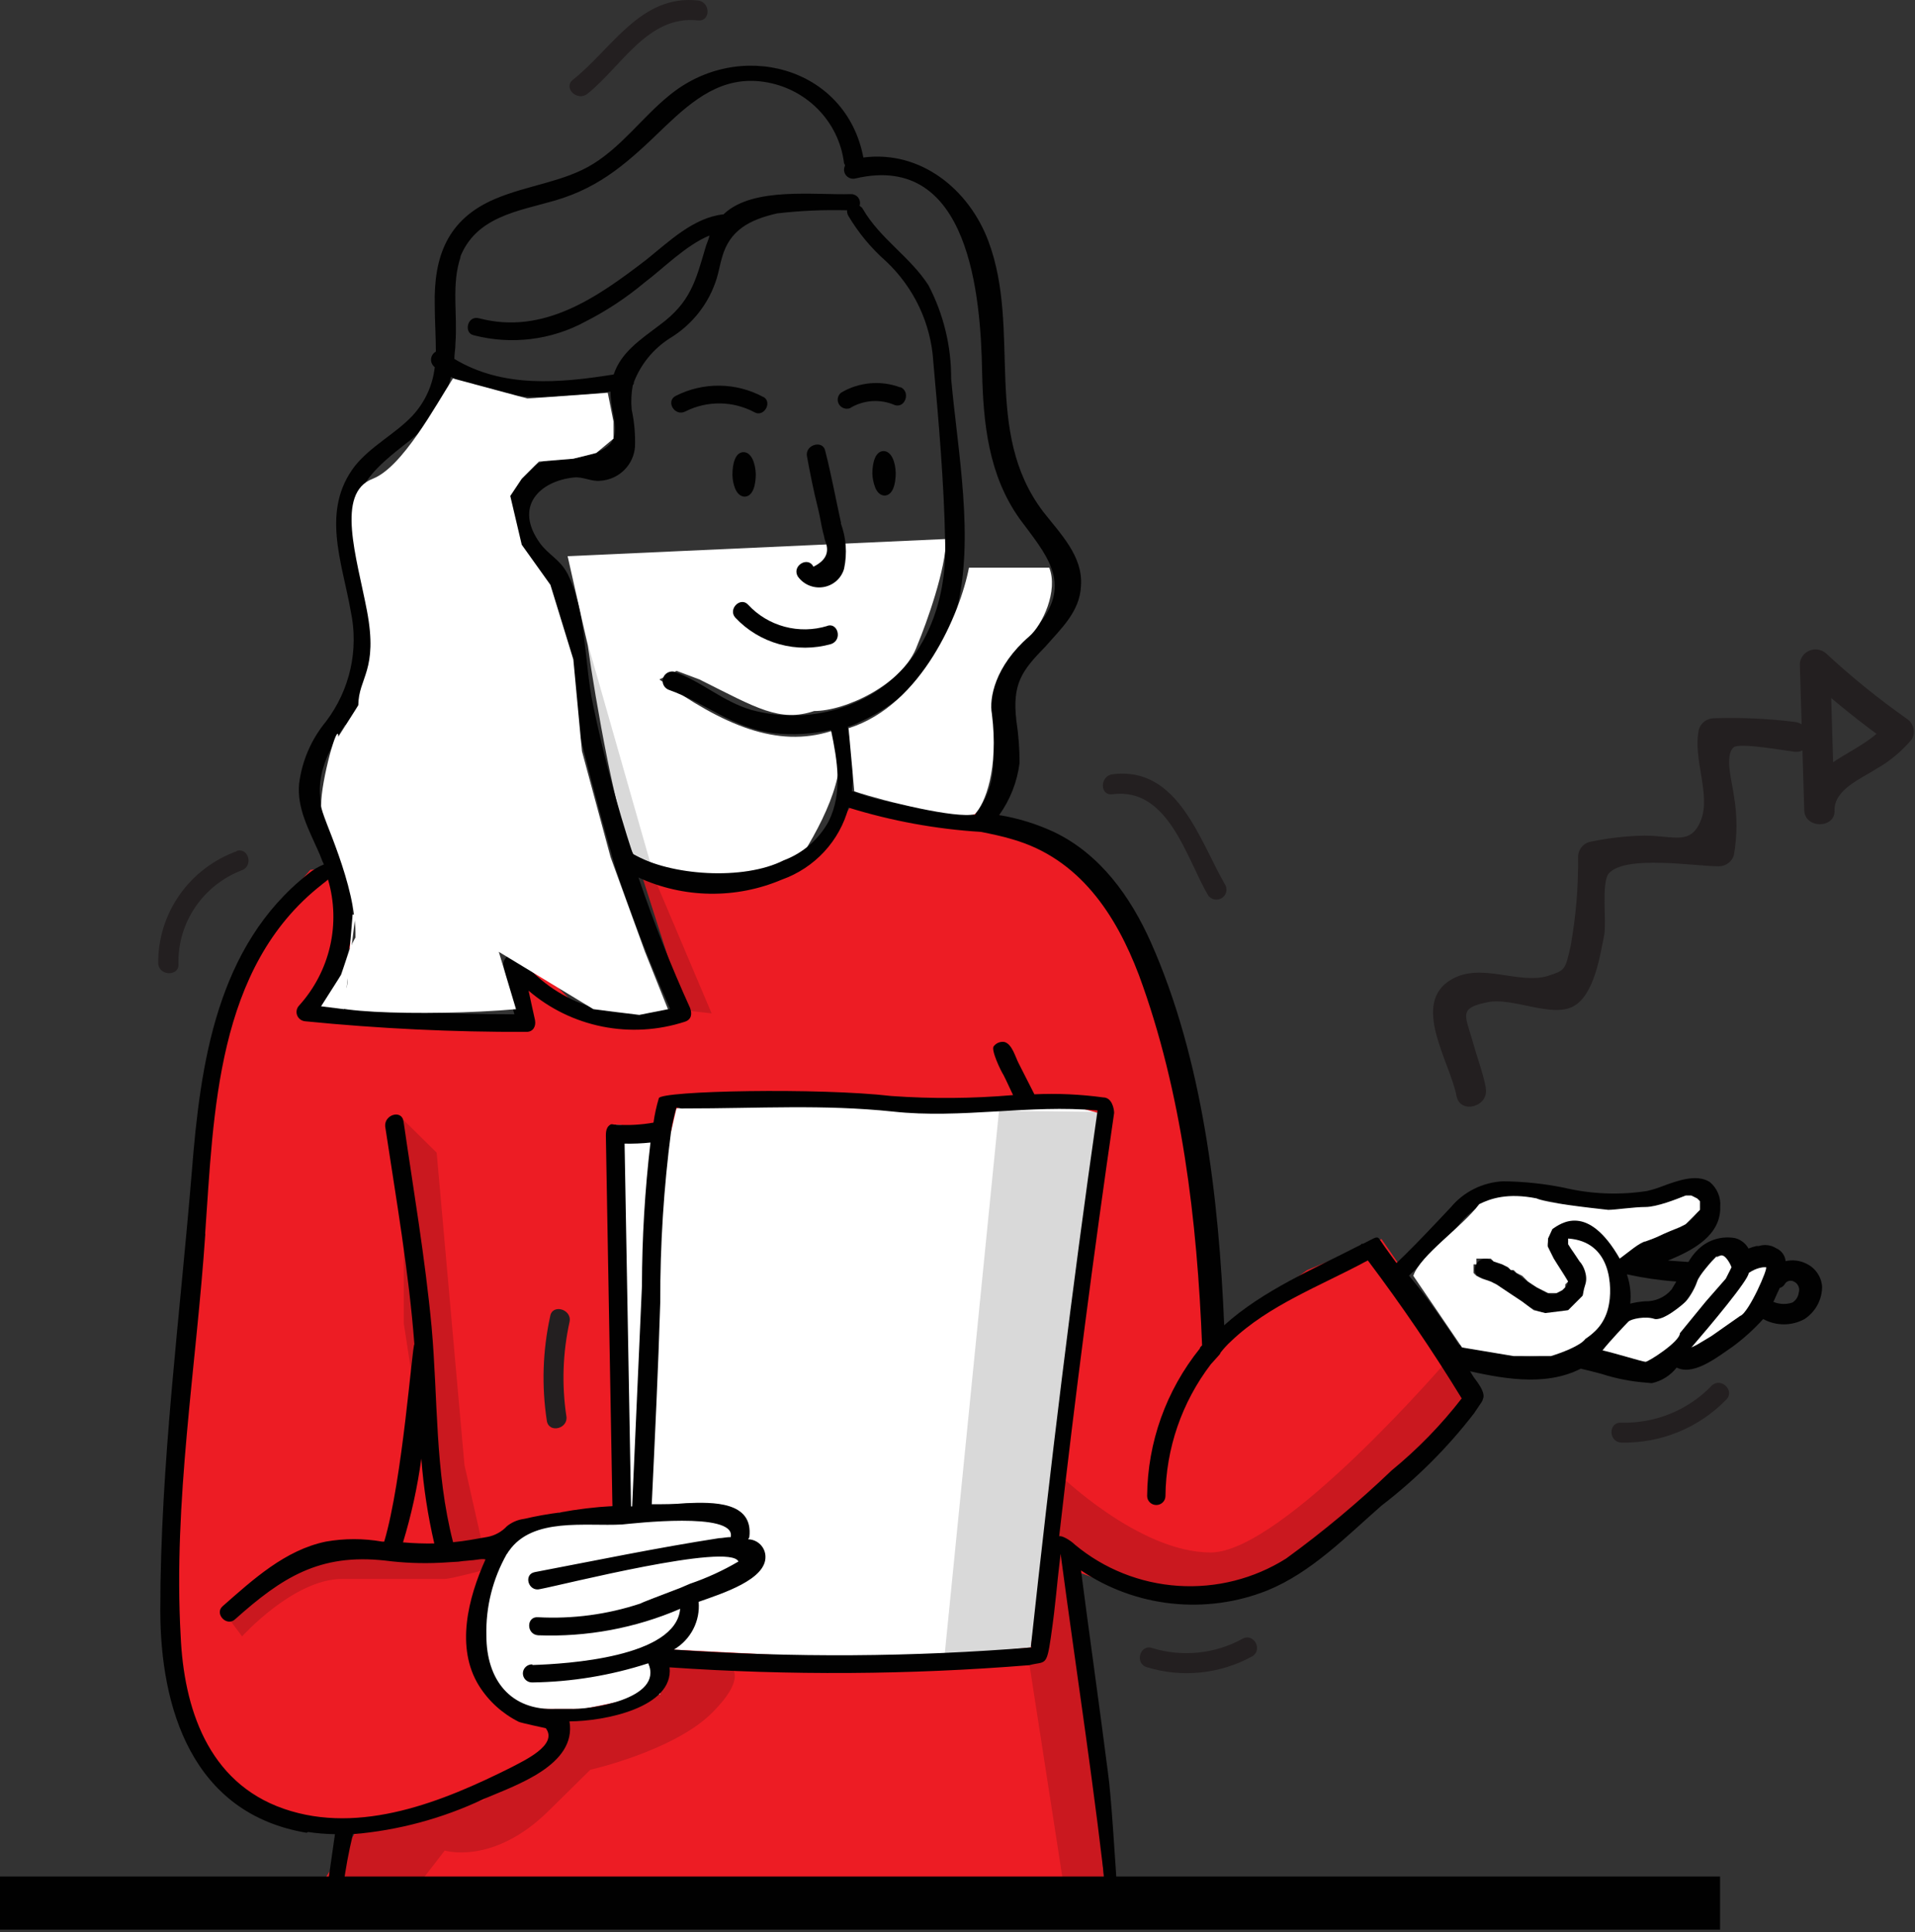 <svg width="334" height="337" viewBox="0 0 334 337" fill="none" xmlns="http://www.w3.org/2000/svg">
<rect x="0" y="0" width="334" height="337" fill="#333333" stroke="none"/>
<path d="M47.155 317.656L61.808 319.882L56.299 328.187V329.11H57.621C77.149 328.757 96.485 329.49 115.848 330.603C121.852 330.413 127.857 330.033 133.889 329.87C146.834 329.3 159.807 328.187 172.449 329.68C179.39 330.413 186.221 331.716 192.914 332.991L188.59 274.363L197.596 277.702L209.247 279.357L221.228 276.942L230.979 268.066L257.283 246.053L255.41 236.988L240.949 216.088L227.976 221.516L210.321 234.083L209.192 210.768L206.575 181.182L191.729 152.872L174.074 142.015L153.224 140.739L148.514 140.359L143.639 148.312L125.24 152.574H111.909L119.979 177.735L112.46 179.011L101.443 176.296L91.114 166.118L92.243 179.445L52.608 174.994L61.257 165.005L59.384 151.135L54.123 151.705L43.987 163.349L34.76 194.238L29.692 248.822V288.206L35.697 307.993L46.989 317.629L47.155 317.656Z" fill="#ED1C24"/>
<path d="M107.447 196.11L117.032 197.413L117.969 193.342L128.49 190.383L167.739 193.342L184.072 192.039L191.399 194.075L193.657 193.342L188.039 230.88L179.776 287.31L164.737 288.803H139.012L117.39 287.69L115.159 290.079V295.453L109.678 296.403L101.801 298.031H93.73L86.597 295.643L82.823 288.803V278.244L88.47 266.22L97.476 263.832L106.868 262.719L107.447 196.11Z" fill="white"/>
<path d="M155.346 82.518C155.346 84.147 154.96 85.477 154.327 85.504C153.693 85.531 153.17 84.228 153.087 82.572C153.005 80.916 153.5 79.614 154.134 79.587C154.767 79.559 155.291 80.862 155.346 82.518Z" fill="#010101"/>
<path d="M154.325 86.426C153.885 86.426 153.141 86.236 152.645 85.015C152.351 84.25 152.183 83.444 152.149 82.626C152.149 80.672 152.673 78.718 154.077 78.664C155.482 78.664 156.171 80.564 156.226 82.464C156.226 84.418 155.73 86.372 154.298 86.426H154.325ZM154.16 80.998C154.094 81.502 154.094 82.013 154.16 82.518C154.157 83.032 154.231 83.545 154.38 84.038C154.463 83.534 154.463 83.021 154.38 82.518C154.383 82.012 154.309 81.509 154.16 81.025V80.998Z" fill="#010101"/>
<path d="M130.942 82.681C130.942 84.309 130.529 85.667 129.923 85.694C129.317 85.721 128.738 84.391 128.683 82.762C128.628 81.134 129.069 79.777 129.702 79.777C130.336 79.777 130.887 81.052 130.942 82.681Z" fill="#010101"/>
<path d="M129.894 86.617C129.48 86.617 128.737 86.427 128.213 85.205C127.916 84.433 127.757 83.615 127.745 82.79C127.745 80.862 128.241 78.881 129.673 78.854C131.05 78.854 131.739 80.754 131.821 82.654C131.821 84.581 131.326 86.562 129.894 86.617ZM129.756 81.188C129.687 81.692 129.687 82.204 129.756 82.708C129.773 83.223 129.856 83.734 130.004 84.228C130.059 83.714 130.059 83.195 130.004 82.681C129.985 82.184 129.901 81.691 129.756 81.215V81.188Z" fill="#010101"/>
<path d="M300.001 327.264H0V336.52H300.001V327.264Z" fill="#010101"/>
<path d="M99 97L165 94C165 99.2 161.667 108.5 160 112.5C157.6 119.3 147.5 124 142 124C136 126 132 123.5 122 118.5L118 117L115 118.5C126.2 126.5 135.5 130.5 145 127.5C148.6 131.9 145 141 140 149C126.8 155.8 115.667 151.833 110.5 149C107.7 144.2 103.833 122 102.5 112.5L99 97Z" fill="white"/>
<path d="M313.885 229.225C314.716 228.715 315.403 228.009 315.884 227.169C316.366 226.33 316.625 225.384 316.639 224.42C316.583 223.735 316.351 223.074 315.964 222.502C315.578 221.929 315.049 221.463 314.429 221.148C313.808 220.833 313.117 220.679 312.419 220.7C311.721 220.722 311.041 220.919 310.442 221.272C310.607 219.969 310.056 218.558 309.312 218.558C307.99 217.988 307.99 217.988 307.054 218.178C306.668 218.368 304.3 218.748 304.3 219.48C303.556 215.599 298.791 216.522 296.422 218.938C295.651 219.735 295.018 220.652 294.549 221.652C294.507 221.518 294.432 221.396 294.331 221.297C294.231 221.197 294.107 221.124 293.971 221.082L286.452 220.539C291.354 218.693 299.039 216.277 298.874 210.55C298.681 203.14 290.969 207.836 287.388 208.705C278.96 210.55 270.504 206.859 262.048 207.022C260.415 207.11 258.819 207.535 257.362 208.269C255.906 209.003 254.621 210.03 253.592 211.283C250.205 214.812 247.01 218.313 243.457 221.652C243.264 221.462 242.492 222.195 242.327 222.927C243.456 224.04 244.393 225.642 245.522 226.836C247.946 230.147 250.397 233.486 252.656 236.987C252.849 237.177 252.849 237.367 253.014 237.557C253.978 237.91 255.273 238.1 255.08 237.91C261.663 239.403 269.375 241.059 275.572 237.747C278.767 238.29 284.772 240.462 287.581 240.136C289.362 239.75 290.916 238.687 291.905 237.177C294.356 239.403 299.039 235.522 301.297 234.029C303.305 232.497 305.151 230.769 306.806 228.872C307.833 229.519 309.012 229.892 310.229 229.954C311.446 230.015 312.658 229.764 313.747 229.225H313.885ZM293.971 222.656L292.291 225.37C289.536 228.709 286.452 227.026 283.091 228.709C283.814 225.891 283.41 222.908 281.962 220.376C280.64 217.96 277.996 214.459 275.186 213.916C274.267 213.702 273.298 213.852 272.489 214.335C271.681 214.817 271.097 215.592 270.862 216.495C270.311 219.209 276.123 222.602 273.864 224.99C272.763 226.103 271.11 227.705 268.796 226.103C268.053 225.75 267.309 225.18 266.538 224.827C265.436 224.067 264.665 223.335 263.536 222.602C262.256 221.63 260.782 220.937 259.211 220.566C258.275 220.376 257.724 221.869 258.66 222.032C263.37 223.335 268.053 230.555 273.506 227.596C276.894 225.75 276.508 222.412 274.443 219.833C273.955 219.378 273.513 218.878 273.121 218.34C271.248 214.269 276.508 215.382 277.996 217.418C279.333 218.755 280.415 220.317 281.191 222.032C281.95 224.017 282.068 226.185 281.531 228.24C280.994 230.295 279.827 232.136 278.189 233.513C271.799 239.62 262.599 237.585 255.08 235.739C254.722 235.739 253.978 235.169 253.978 235.549C252.463 233.133 251.224 231.287 249.461 228.899C247.698 226.51 246.266 224.637 244.586 222.602C247.202 220.186 249.819 217.607 252.27 215.002C254.722 212.396 256.787 209.573 260.175 208.542C265.684 207.049 272.57 209.655 277.83 210.198C282.589 210.762 287.415 210.194 291.905 208.542C294.659 207.619 298.488 207.619 297.166 211.5C296.665 212.496 295.953 213.374 295.079 214.077C294.205 214.779 293.188 215.289 292.098 215.572C289.647 216.685 287.223 217.608 284.964 218.72C284.386 219.073 281.769 221.109 283.642 221.435C287.043 222.145 290.498 222.581 293.971 222.737V222.656ZM300.554 224.692C299.614 225.848 298.612 226.953 297.552 228.003C295.446 230.786 293.184 233.45 290.776 235.983C287.388 239.105 286.452 238.697 283.257 237.449C281.473 236.822 279.626 236.385 277.748 236.146C277.913 235.983 278.106 235.983 278.106 235.793C280.172 234.11 281.879 230.799 283.367 230.039C286.755 228.573 289.399 230.229 292.208 227.46C293.293 226.36 294.22 225.118 294.963 223.769C295.335 222.99 295.777 222.245 296.285 221.543C297.799 219.317 299.48 216.739 301.793 218.965C304.107 221.19 302.151 222.846 300.664 224.692H300.554ZM308.624 220.43C308.532 222.235 308.07 224.003 307.266 225.626C306.461 227.25 305.33 228.696 303.942 229.876C302.812 230.989 295.679 237.259 293.227 235.983C293.42 235.793 293.42 235.603 293.613 235.413C296.367 232.265 299.122 229.116 301.876 225.805C302.975 224.494 303.799 222.981 304.3 221.353C304.492 221.353 304.492 221.353 304.685 221.163C306.007 220.24 308.073 219.697 308.624 220.43ZM307.88 227.46C308.614 226.287 309.24 225.051 309.753 223.769C309.902 223.791 310.054 223.765 310.187 223.697C310.321 223.629 310.429 223.521 310.497 223.389C310.831 222.918 311.33 222.586 311.898 222.455C312.465 222.324 313.062 222.404 313.574 222.679C314.085 222.955 314.476 223.407 314.67 223.948C314.865 224.49 314.85 225.083 314.628 225.615C313.885 229.116 310.497 228.573 307.88 227.46Z" fill="#010101"/>
<path d="M286.892 241.113C284.335 240.908 281.811 240.407 279.373 239.62C278.023 239.24 276.619 238.914 275.71 238.697C269.264 241.982 261.497 240.299 255.19 238.887C254.326 238.931 253.465 238.763 252.683 238.399L252.353 238.209C252.206 238.057 252.085 237.883 251.995 237.693V237.503C249.764 234.002 247.285 230.636 244.889 227.379C244.298 226.749 243.755 226.078 243.264 225.37C242.816 224.727 242.319 224.119 241.776 223.552L241.391 223.172L241.528 222.656C241.634 222.228 241.835 221.828 242.116 221.486C242.397 221.143 242.751 220.866 243.153 220.675C245.687 218.286 248.001 215.87 250.452 213.292L253.014 210.577C254.123 209.236 255.505 208.137 257.07 207.352C258.635 206.567 260.35 206.112 262.103 206.017C265.684 206.049 269.254 206.422 272.762 207.13C277.525 208.263 282.467 208.456 287.305 207.7C288.196 207.489 289.07 207.217 289.922 206.886C292.676 205.855 295.926 204.715 298.185 206.126C298.82 206.648 299.319 207.312 299.64 208.063C299.961 208.814 300.095 209.629 300.03 210.442C300.168 215.382 295.431 218.015 290.913 219.833L294.274 220.077H294.494C294.897 219.354 295.397 218.687 295.981 218.096C296.813 217.213 297.858 216.552 299.018 216.172C300.178 215.793 301.417 215.707 302.619 215.925C303.114 216.055 303.577 216.284 303.98 216.596C304.382 216.909 304.716 217.299 304.961 217.743C305.407 217.562 305.867 217.416 306.338 217.309H306.751C307.252 217.144 307.785 217.093 308.31 217.159C308.834 217.225 309.337 217.406 309.781 217.689C310.237 217.883 310.631 218.194 310.922 218.591C311.213 218.988 311.389 219.454 311.433 219.942C312.65 219.664 313.928 219.818 315.041 220.376C315.821 220.745 316.486 221.311 316.97 222.017C317.454 222.723 317.739 223.543 317.796 224.393C317.797 225.509 317.518 226.609 316.985 227.593C316.451 228.578 315.68 229.418 314.738 230.039C313.636 230.647 312.394 230.967 311.13 230.967C309.867 230.967 308.624 230.647 307.522 230.039C305.909 231.821 304.119 233.439 302.179 234.87L301.16 235.576C298.681 237.313 295.072 239.837 292.428 238.507C291.352 239.882 289.823 240.842 288.104 241.222L286.892 241.113ZM275.407 236.77H275.737C276.866 236.96 278.326 237.367 279.869 237.774C282.316 238.614 284.88 239.081 287.47 239.159C288.725 238.891 289.846 238.2 290.638 237.204C289.758 238.193 288.556 238.848 287.238 239.056C285.921 239.264 284.571 239.012 283.422 238.344L282.953 238.182C281.259 237.584 279.505 237.165 277.72 236.933L275.792 236.716L276.729 235.766C269.953 240.244 261.029 238.073 254.914 236.553V236.879H255.3C261.47 238.263 269.072 240 275.131 236.879L275.407 236.77ZM279.814 235.467C281.098 235.707 282.361 236.052 283.587 236.499L284.028 236.662C286.782 237.612 287.333 237.829 290.142 235.223C291.699 233.703 293.127 232.06 294.411 230.31C295.21 229.306 296.009 228.275 296.835 227.325C297.887 226.275 298.88 225.169 299.81 224.013L300.416 223.307C302.013 221.489 302.399 220.783 301.049 219.562C300.581 219.1 300.196 218.91 299.893 218.965C299.011 218.965 297.937 220.593 297.138 221.869C296.641 222.567 296.199 223.302 295.816 224.067C295.085 225.506 294.159 226.839 293.062 228.03C292.336 228.732 291.474 229.281 290.528 229.645C289.581 230.009 288.569 230.18 287.553 230.147C286.335 230.141 285.128 230.371 284 230.826C283.155 231.489 282.429 232.287 281.852 233.187C281.108 233.947 280.475 234.734 279.814 235.467ZM254.446 234.517L254.914 234.68H255.162C263.756 236.77 271.688 238.182 277.555 232.699C279.049 231.448 280.115 229.773 280.608 227.903C281.101 226.033 280.997 224.058 280.309 222.249C279.575 220.647 278.559 219.186 277.307 217.933C276.887 217.407 276.338 216.996 275.711 216.74C275.084 216.483 274.401 216.389 273.726 216.467C273.561 216.467 273.589 217.065 273.947 217.825C274.286 218.255 274.664 218.655 275.076 219.019C275.767 219.772 276.283 220.666 276.588 221.636C276.892 222.607 276.978 223.631 276.839 224.637C276.655 225.418 276.298 226.15 275.793 226.779C275.288 227.408 274.648 227.918 273.919 228.275C269.898 230.473 266.29 227.867 263.122 225.56C261.707 224.402 260.106 223.485 258.385 222.846C258.19 222.805 258.005 222.725 257.841 222.612C257.678 222.498 257.54 222.354 257.434 222.186C257.329 222.019 257.259 221.833 257.228 221.638C257.197 221.444 257.207 221.245 257.256 221.055C257.337 220.58 257.605 220.156 258.003 219.876C258.4 219.596 258.894 219.483 259.376 219.562C261.073 219.971 262.667 220.72 264.059 221.76C264.637 222.14 265.105 222.52 265.601 222.9C266.097 223.28 266.51 223.606 267.033 223.959C267.557 224.312 267.749 224.366 268.163 224.61C268.496 224.835 268.845 225.035 269.209 225.207C270.945 226.266 271.964 225.56 273.176 224.257C273.809 223.606 273.176 222.683 271.881 220.892C271.248 220.287 270.748 219.56 270.412 218.757C270.076 217.954 269.91 217.092 269.925 216.223C270.011 215.671 270.216 215.144 270.524 214.676C270.833 214.208 271.239 213.81 271.716 213.509C272.796 212.81 274.111 212.556 275.379 212.803C278.849 213.509 281.659 217.852 282.54 219.399C283.079 218.76 283.71 218.202 284.413 217.743C285.845 217.037 287.168 216.44 288.682 215.843L291.685 214.54C292.653 214.296 293.56 213.857 294.347 213.249C295.134 212.642 295.784 211.88 296.257 211.012C296.45 210.387 296.615 209.573 296.257 209.193C295.634 208.895 294.952 208.741 294.26 208.741C293.568 208.741 292.885 208.895 292.263 209.193C287.629 210.885 282.655 211.471 277.748 210.903C276.068 210.74 274.277 210.36 272.239 209.98C268.373 208.842 264.295 208.582 260.313 209.22C257.793 210.218 255.62 211.915 254.06 214.106L252.849 215.436C250.618 217.797 248.166 220.213 245.743 222.466C247.23 224.257 248.745 226.13 250.122 228.166L250.397 228.546C251.967 230.799 253.152 232.482 254.446 234.517ZM253.537 236.634L253.152 236.01C251.719 233.757 250.397 232.02 248.937 229.795L248.662 229.387C247.147 227.189 245.467 225.126 243.814 223.145L243.539 222.819C243.952 223.307 244.338 223.796 244.696 224.312C245.153 224.955 245.659 225.563 246.211 226.13C248.717 229.55 251.196 232.943 253.482 236.472L253.537 236.634ZM305.098 221.977C304.572 223.448 303.789 224.817 302.785 226.022L302.619 226.239C300.251 229.279 297.744 232.129 295.265 234.87C298.217 233.374 300.92 231.443 303.28 229.143C305.732 227.072 307.296 224.162 307.66 221C306.786 221.101 305.952 221.419 305.236 221.923L305.098 221.977ZM298.818 228.085L298.212 228.709C297.689 229.306 297.138 229.985 296.587 230.69L298.818 228.085ZM309.257 227.026C310.321 227.485 311.52 227.533 312.618 227.162C312.918 226.975 313.173 226.725 313.364 226.429C313.555 226.133 313.676 225.799 313.719 225.452C313.845 225.079 313.827 224.675 313.669 224.315C313.512 223.954 313.226 223.664 312.865 223.497C312.599 223.351 312.284 223.314 311.99 223.396C311.696 223.477 311.446 223.67 311.296 223.932C311.204 224.098 311.078 224.244 310.926 224.361C310.775 224.478 310.6 224.563 310.414 224.61C310.056 225.37 309.698 226.13 309.367 226.917L309.257 227.026ZM283.78 222.357C284.326 223.964 284.513 225.667 284.331 227.352C285.171 227.143 286.028 227.007 286.892 226.945C287.777 226.974 288.656 226.804 289.463 226.446C290.27 226.089 290.983 225.553 291.547 224.882L292.373 223.497C289.481 223.292 286.609 222.874 283.78 222.249V222.357ZM303.721 220.539H304.162C305.353 219.611 306.867 219.182 308.376 219.345C308.021 219.16 307.608 219.112 307.219 219.209L306.641 219.399C306.119 219.501 305.617 219.685 305.153 219.942C305.187 219.836 305.187 219.722 305.153 219.616L303.335 219.779C303.475 219.956 303.595 220.147 303.694 220.349L303.721 220.539ZM297.083 213.699C295.818 215.022 294.237 216.012 292.483 216.576C291.492 217.037 290.473 217.472 289.481 217.879C288.49 218.286 286.727 219.073 285.405 219.697C285.063 219.944 284.74 220.216 284.441 220.512L287.195 219.453C290.721 217.96 295.21 216.305 297.056 213.509L297.083 213.699ZM301.903 218.015L302.372 218.395C302.778 218.753 303.122 219.175 303.391 219.643C303.335 219.261 303.167 218.903 302.907 218.614C302.648 218.325 302.309 218.116 301.931 218.015H301.903ZM271.853 216.63C271.853 216.63 271.853 216.63 271.853 216.82C271.786 217.051 271.786 217.295 271.853 217.526C271.785 217.168 271.775 216.801 271.826 216.44L271.853 216.63Z" fill="#010101"/>
<path d="M146.695 91.231C145.758 86.969 145.014 82.898 143.94 78.664C143.555 76.628 140.36 77.551 140.745 79.587C141.296 82.545 141.874 85.504 142.618 88.462C143.004 89.928 143.196 91.421 143.555 92.887C143.747 93.457 143.747 93.837 143.94 94.379C144.684 96.225 144.133 97.718 141.874 98.831C140.938 96.958 138.101 98.641 139.12 100.487C139.603 101.192 140.281 101.746 141.074 102.083C141.866 102.42 142.74 102.527 143.592 102.39C144.444 102.253 145.239 101.878 145.881 101.31C146.524 100.741 146.988 100.004 147.218 99.184C147.788 96.532 147.587 93.775 146.639 91.231H146.695Z" fill="#010101"/>
<path d="M144.271 109.172C141.857 109.906 139.28 109.949 136.842 109.296C134.404 108.642 132.204 107.319 130.5 105.481C129.177 103.988 126.919 106.214 128.241 107.707C130.319 109.928 132.983 111.537 135.936 112.352C138.888 113.167 142.013 113.156 144.96 112.321C147.025 111.588 146.089 108.439 144.216 109.172H144.271Z" fill="#010101"/>
<path d="M157.024 67.562C155.344 66.932 153.541 66.688 151.751 66.847C149.961 67.007 148.232 67.568 146.695 68.485C146.405 68.718 146.207 69.043 146.135 69.405C146.063 69.767 146.123 70.142 146.303 70.465C146.483 70.788 146.773 71.039 147.121 71.173C147.47 71.307 147.855 71.317 148.21 71.2C149.377 70.48 150.706 70.054 152.08 69.959C153.453 69.865 154.83 70.104 156.087 70.657C157.96 71.2 158.842 68.241 157.024 67.508V67.562Z" fill="#010101"/>
<path d="M133.089 69.218C130.763 67.965 128.161 67.292 125.511 67.259C122.861 67.226 120.242 67.833 117.885 69.028C116.012 69.951 117.692 72.747 119.565 71.742C121.434 70.805 123.507 70.329 125.604 70.358C127.701 70.386 129.759 70.917 131.602 71.905C133.282 72.828 134.797 70.059 133.089 69.191V69.218Z" fill="#010101"/>
<path d="M53.71 319.501C55.27 319.73 56.843 319.857 58.42 319.881L57.098 329.11H59.852C60.252 326.005 60.822 322.925 61.56 319.881C69.447 319.219 77.147 317.15 84.283 313.774C89.93 311.358 100.616 307.857 99.322 300.203C105.326 300.203 117.528 297.814 116.784 290.784C137.678 292.218 158.653 292.091 179.528 290.404C182.282 289.671 182.53 290.784 183.274 285.6C184.21 279.113 184.21 277.267 184.981 270.97C187.736 291.707 190.986 312.417 193.244 333.398C193.795 333.588 194.539 333.588 195.117 333.778C194.374 322.487 193.795 313.041 193.244 309.16C191.729 297.326 190.049 285.491 188.534 273.874C193.238 277.055 198.667 279.04 204.338 279.651C210.009 280.262 215.745 279.48 221.035 277.376C228.748 274.227 234.807 267.957 240.949 262.583C247.014 257.929 252.439 252.518 257.09 246.487C258.605 244.261 258.605 244.261 258.605 244.071C259.348 242.796 257.09 240.38 256.924 240C256.759 239.62 248.469 226.89 244.337 221.326C244.337 221.326 241.335 217.254 240.757 216.332C240.178 215.409 240.013 215.789 237.754 216.902C237.561 216.902 237.369 216.902 237.369 217.064C229.106 221.326 220.292 225.017 213.516 231.124C212.58 208.949 209.77 184.71 200.736 164.353C197.183 156.4 191.922 148.99 183.852 145.109C180.81 143.693 177.585 142.697 174.267 142.15C176.19 139.462 177.41 136.349 177.82 133.085C177.828 130.614 177.644 128.145 177.269 125.702C176.525 119.215 178.206 116.989 182.337 112.755C185.091 109.606 188.342 106.648 188.534 102.196C188.92 97.012 184.981 93.131 181.951 89.249C171.265 75.189 178.206 57.628 172.394 42.075C169.006 33.009 160.55 26.169 150.58 27.472C147.577 11.567 128.793 6.572 116.591 16.751C112.074 20.442 108.521 25.437 103.453 28.585C98.385 31.734 91.995 32.277 86.349 34.692C78.086 38.194 75.635 44.681 75.827 53.176C75.827 55.891 76.02 58.605 76.02 61.319C75.781 61.452 75.58 61.64 75.433 61.868C75.287 62.096 75.2 62.356 75.181 62.625C75.162 62.894 75.211 63.164 75.324 63.41C75.437 63.656 75.61 63.87 75.827 64.034C75.472 67.216 74.092 70.203 71.889 72.556C68.886 75.705 64.755 77.741 61.918 81.242C55.913 89.005 59.687 98.071 61.174 106.593C61.883 109.92 61.863 113.357 61.118 116.675C60.372 119.993 58.917 123.117 56.85 125.838C54.285 128.951 52.662 132.714 52.167 136.695C51.782 140.956 53.848 144.648 55.555 148.529C55.913 149.262 56.106 150.022 56.492 150.755C55.491 151.159 54.561 151.718 53.737 152.41C37.762 165.005 34.953 185.525 33.466 204.199C31.4 229.55 27.957 255.444 27.957 280.796C27.957 297.814 33.466 316.298 53.489 319.637L53.71 319.501ZM92.794 290.268C92.37 290.268 91.964 290.434 91.664 290.73C91.365 291.025 91.196 291.425 91.196 291.843C91.196 292.26 91.365 292.661 91.664 292.956C91.964 293.251 92.37 293.417 92.794 293.417C99.684 293.328 106.52 292.202 113.066 290.078C115.82 296.376 102.572 298.221 99.294 298.031H97.035C88.965 298.411 84.834 292.874 84.834 285.274C84.699 280.296 85.926 275.374 88.387 271.024C88.58 270.861 88.58 270.671 88.772 270.481C92.904 264.564 102.104 266.22 108.494 265.867C110.559 265.677 128.022 263.641 127.471 267.903V268.066C126.727 268.066 125.956 268.256 125.405 268.256C114.691 269.911 103.976 272.137 93.29 274.173C91.224 274.553 92.16 277.701 94.226 277.131C98.165 276.399 127.278 268.989 128.793 272.327C126.117 273.903 123.283 275.203 120.337 276.208L118.629 276.941C115.242 278.244 112.239 279.357 111.689 279.656C105.947 281.561 99.89 282.371 93.841 282.044C91.775 281.881 91.775 285.03 93.841 285.193C102.351 285.521 110.827 283.944 118.629 280.578C117.886 289.074 98.716 290.187 92.904 290.377L92.794 290.268ZM108.934 199.449C110.442 199.481 111.951 199.417 113.451 199.259C112.476 207.548 111.979 215.885 111.964 224.23C111.386 236.987 110.835 249.771 110.256 262.719H110.064C109.696 241.439 109.32 220.349 108.934 199.449ZM179.913 287.31C159.158 288.997 138.303 289.124 117.528 287.69C118.969 286.841 120.139 285.609 120.904 284.135C121.668 282.662 121.997 281.006 121.852 279.357C125.984 277.891 133.696 275.476 133.503 271.404C133.476 270.628 133.15 269.891 132.593 269.342C132.036 268.793 131.288 268.473 130.501 268.446C130.501 268.256 130.693 268.256 130.693 268.066C131.437 261.796 124.303 261.959 119.676 262.149C117.61 262.339 115.737 262.339 113.672 262.339C114.223 250.694 114.801 238.86 115.159 227.053C115.13 217.07 115.765 207.097 117.06 197.196C117.28 195.82 117.593 194.46 117.996 193.125C118.414 193.294 118.868 193.359 119.318 193.315C132.649 193.315 143.529 192.582 155.758 193.857C167.574 195.16 179.61 192.582 191.426 193.667C186.937 224.936 183.163 256.096 179.803 287.093L179.913 287.31ZM80.207 44.979C82.961 37.787 90.343 36.837 96.733 34.991C104.996 32.602 109.898 27.961 116.013 22.044C120.888 17.43 125.956 13.168 133.283 14.281C136.838 14.814 140.119 16.475 142.629 19.013C145.14 21.55 146.741 24.825 147.192 28.341C147.192 28.531 147.385 28.721 147.385 28.884C147.243 29.158 147.186 29.467 147.22 29.772C147.255 30.078 147.379 30.367 147.578 30.604C147.777 30.84 148.043 31.015 148.341 31.104C148.64 31.194 148.958 31.196 149.258 31.11C169.171 26.495 171.044 51.846 171.292 64.794C171.485 73.859 172.422 82.898 177.848 90.498C182.365 96.605 187.075 101.599 181.235 108.819C178.912 111.043 176.775 113.448 174.845 116.012C173.318 118.45 172.596 121.295 172.78 124.155C173.165 131.375 174.487 136.369 170.025 142.096C162.891 140.983 155.565 140.63 148.789 138.025H148.597C148.895 134.254 148.644 130.461 147.853 126.761C148.633 126.523 149.389 126.214 150.111 125.838C154.18 124.014 157.79 121.326 160.68 117.966C163.571 114.606 165.671 110.658 166.83 106.403C170.025 93.999 167.023 78.663 165.894 66.069C165.926 60.408 164.575 54.822 161.955 49.784C158.76 44.789 153.499 41.641 150.497 36.457C150.304 36.077 150.111 36.077 149.919 35.887C149.997 35.654 150.018 35.407 149.981 35.165C149.944 34.923 149.848 34.693 149.703 34.494C149.558 34.295 149.367 34.133 149.146 34.022C148.925 33.91 148.68 33.851 148.431 33.851C142.041 34.041 131.52 32.575 126.397 37.189L126.204 37.379C120.943 37.922 116.619 42.184 112.68 45.332C104.224 51.819 94.832 58.469 83.567 55.511C81.501 54.941 80.812 58.089 82.63 58.469C89.213 60.173 96.208 59.308 102.159 56.054C105.855 54.169 109.32 51.874 112.487 49.214C115.49 46.988 119.621 42.754 123.753 41.071C123.587 41.831 123.202 42.564 123.009 43.297C121.329 49.024 120.392 52.742 115.131 56.624C111.551 59.338 108.356 61.428 107.034 65.309C97.641 66.802 87.754 67.725 79.243 62.595C79.243 61.672 79.435 60.912 79.435 59.881C79.821 54.697 78.692 49.539 80.372 44.708L80.207 44.979ZM116.564 120.273C123.339 122.689 127.581 126.923 134.963 127.873C138.295 128.226 141.664 128.033 144.933 127.303C146.063 132.732 146.999 138.16 144.548 143.209C142.851 146.355 140.051 148.786 136.67 150.049C129.702 153.578 116.949 152.763 110.367 148.936C107.569 140.383 105.252 131.684 103.426 122.879C101.911 115.849 102.296 106.403 98.909 99.916C97.587 97.528 95.713 96.795 94.199 94.759C89.516 88.272 94.199 83.902 100.038 83.278C101.718 83.088 103.04 84.011 104.72 83.848C106.284 83.74 107.755 83.079 108.864 81.987C109.972 80.895 110.643 79.445 110.752 77.903C110.825 75.735 110.631 73.566 110.174 71.444C110.041 70.021 110.106 68.587 110.367 67.182C110.439 67.112 110.494 67.027 110.527 66.933C110.56 66.839 110.571 66.738 110.559 66.639C111.762 63.526 113.931 60.867 116.757 59.039C120.735 56.654 123.679 52.903 125.02 48.508C125.405 47.205 125.57 46.092 125.956 44.816C127.278 40.175 130.666 38.329 135.541 37.217C139.59 36.747 143.668 36.566 147.743 36.674C147.715 36.993 147.782 37.314 147.936 37.597C149.692 40.572 151.914 43.256 154.518 45.549C159.427 50.163 162.379 56.438 162.781 63.111C163.718 73.479 164.654 84.201 164.847 94.569C165.205 106.783 159.944 118.808 147.385 123.232C142.12 125.074 136.407 125.273 131.024 123.802C125.956 122.309 122.375 118.808 117.5 117.125C117.099 117.065 116.688 117.151 116.346 117.366C116.004 117.582 115.752 117.912 115.638 118.296C115.523 118.681 115.554 119.093 115.725 119.456C115.895 119.82 116.193 120.11 116.564 120.273ZM60.403 126.381C62.513 123.402 63.956 120.014 64.635 116.443C65.314 112.873 65.214 109.2 64.342 105.671C62.954 100.956 62.032 96.12 61.587 91.231C61.752 84.581 65.884 81.242 70.787 77.361C74.703 74.496 77.487 70.38 78.664 65.716C87.12 70.331 97.091 69.598 106.483 68.295C106.483 74.022 110.614 78.094 100.093 79.939C97.339 80.509 95.576 79.586 92.766 81.432C90.981 82.62 89.621 84.332 88.879 86.325C88.137 88.317 88.052 90.49 88.635 92.534C89.379 95.248 91.389 96.225 93.124 98.261C97.641 103.445 97.449 110.285 98.633 116.772C100.341 126.761 106.345 148.013 107.282 151.162C110.036 159.495 113.286 167.827 116.867 175.943C112.064 177.17 107 176.964 102.317 175.35C97.633 173.736 93.542 170.787 90.563 166.877C89.434 165.602 87.561 167.067 87.808 168.37C88.387 171.085 88.938 174.097 89.709 176.893C78.692 176.893 67.344 176.323 56.271 175.4C60.351 169.933 62.164 163.138 61.34 156.4C60.498 152.379 59.176 148.471 57.401 144.756C54.206 137.346 56.079 132.732 60.155 126.435L60.403 126.381ZM35.779 215.164C37.294 194.075 37.68 168.75 56.079 154.31C56.271 154.12 56.822 153.768 57.208 153.388C58.326 157.179 58.448 161.189 57.561 165.039C56.675 168.89 54.809 172.455 52.14 175.4C51.932 175.628 51.794 175.909 51.741 176.211C51.688 176.513 51.722 176.823 51.84 177.107C51.958 177.39 52.155 177.635 52.407 177.813C52.66 177.992 52.959 178.096 53.269 178.115C66.082 179.386 78.953 180.003 91.83 179.96C92.959 179.96 93.51 179.037 93.317 177.925C92.959 176.269 92.574 174.613 92.188 172.767C95.86 175.925 100.302 178.086 105.078 179.038C109.855 179.989 114.8 179.699 119.428 178.196C120.557 177.843 120.75 176.92 120.365 175.807C117.004 168.397 114.002 160.825 111.358 153.035C115.258 154.835 119.501 155.799 123.808 155.865C128.114 155.93 132.385 155.095 136.34 153.415C139.171 152.409 141.711 150.74 143.741 148.55C145.771 146.361 147.23 143.717 147.991 140.848C155.491 143.176 163.251 144.598 171.099 145.082C172.972 145.462 174.845 145.842 176.608 146.385C188.259 149.723 194.649 159.522 198.643 170.053C206.162 190.41 208.806 212.966 209.66 234.626C209.467 234.816 209.274 234.979 209.274 235.169C203.385 242.497 200.148 251.553 200.075 260.9C200.075 261.317 200.243 261.718 200.543 262.013C200.842 262.308 201.249 262.474 201.673 262.474C202.096 262.474 202.503 262.308 202.802 262.013C203.102 261.718 203.27 261.317 203.27 260.9C203.355 252.611 206.124 244.566 211.175 237.937C212.855 236.092 212.855 236.091 212.855 235.929C213.418 235.198 214.045 234.517 214.728 233.893C221.311 227.596 230.317 224.257 238.222 219.996C238.388 219.996 238.388 219.833 238.58 219.833C244.42 227.596 249.846 235.549 254.941 243.881C251.358 248.511 247.255 252.726 242.712 256.449C236.938 261.973 230.791 267.105 224.313 271.811C218.718 275.337 212.124 277.004 205.497 276.569C198.871 276.135 192.56 273.621 187.488 269.396C186.744 268.663 185.229 267.74 184.733 267.93C187.543 243.321 190.738 218.711 194.318 194.102C194.318 193.369 193.933 191.387 192.418 191.387C188.44 190.845 184.42 190.663 180.409 190.845L177.655 185.416C177.076 184.303 176.525 182.105 175.203 181.725C174.853 181.665 174.493 181.701 174.162 181.831C173.832 181.96 173.544 182.177 173.33 182.457C172.752 183.027 174.625 186.909 175.011 187.452C175.589 188.565 176.14 189.867 176.691 190.98C169.637 191.592 162.545 191.646 155.482 191.143C142.895 189.677 115.269 190.22 114.911 191.523C114.494 192.919 114.181 194.343 113.975 195.785C111.804 196.172 109.592 196.291 107.392 196.137H107.199C107.006 196.137 106.648 195.975 106.455 196.137C105.519 196.707 105.684 197.82 105.684 198.852C106.07 220.095 106.446 241.366 106.813 262.664C103.726 262.836 100.652 263.208 97.614 263.777C95.53 264.043 93.462 264.414 91.417 264.89C90.315 265.032 89.276 265.474 88.415 266.166C87.519 267.133 86.331 267.79 85.027 268.039C82.961 268.391 81.088 268.771 79.022 268.961C75.827 256.557 76.406 243.99 75.276 231.396C74.147 219.372 72.081 207.347 70.374 195.513C70.016 193.477 67.013 194.4 67.179 196.436C69.079 209.03 71.31 221.787 72.274 234.436C71.888 234.626 70.208 258.104 67.013 268.853H66.628C63.394 268.283 60.084 268.283 56.85 268.853C49.716 270.319 44.097 275.503 38.837 280.117C37.322 281.42 39.58 283.836 41.068 282.343C49.165 275.123 55.721 270.889 67.179 272.164C70.356 272.572 73.564 272.699 76.764 272.544L79.959 272.354C81.088 272.164 82.217 272.164 83.347 271.974C84.476 271.784 84.669 271.974 84.669 271.974C81.666 278.651 79.408 287.337 83.539 293.987C85.221 296.676 87.623 298.855 90.48 300.284C90.866 300.474 95.19 301.397 95.19 301.397C97.421 304.356 91.224 307.124 89.158 308.237C77.342 314.154 62.882 320.071 49.523 315.457C36.165 310.843 32.061 297.706 31.51 285.301C30.188 261.986 34.264 238.127 35.807 215.192L35.779 215.164ZM75.8 269.179C73.961 269.212 72.123 269.148 70.291 268.989C71.743 264.211 72.811 259.328 73.486 254.386C73.86 259.366 74.615 264.311 75.745 269.179H75.8Z" fill="#010101"/>
<g style="mix-blend-mode:multiply" opacity="0.15">
<path d="M252.655 236.988C252.655 236.988 223.735 270.753 211.148 270.753C198.56 270.753 184.513 256.937 184.513 256.937L182.503 270.672L179.583 290.513L186.001 331.987L195.172 333.806L188.59 273.875L204.813 277.946H216.105L240.894 262.583L257.035 246.488L252.655 236.988Z" fill="#010101"/>
</g>
<g style="mix-blend-mode:multiply" opacity="0.15">
<path d="M174.24 193.722L164.737 288.803L179.583 290.459L191.399 193.912L174.24 193.722Z" fill="#010101"/>
</g>
<g style="mix-blend-mode:multiply" opacity="0.15">
<path d="M98.992 99.917L114.306 153.578L124.111 176.731L117.032 175.943L109.21 156.754L98.799 116.772L98.992 99.917Z" fill="#010101"/>
</g>
<g style="mix-blend-mode:multiply" opacity="0.15">
<path d="M70.43 195.377L76.159 201.023L81.006 255.499L84.725 271.947L76.82 272.517L70.43 230.799V195.377Z" fill="#010101"/>
</g>
<g style="mix-blend-mode:multiply" opacity="0.15">
<path d="M127.222 290.513C127.222 290.513 130.748 292.223 124.11 298.791C117.472 305.36 102.957 308.644 102.957 308.644L95.63 315.864C86.018 325.337 77.562 322.731 77.562 322.731L70.428 331.987L57.29 329.273L61.614 320.044L84.338 313.937L97.283 303.27L98.55 298.927L106.813 297.95L114.25 294.096L115.269 290.078L127.222 290.513Z" fill="#010101"/>
</g>
<g style="mix-blend-mode:multiply" opacity="0.15">
<path d="M39.085 281.176L42.225 285.383C42.225 285.383 51.232 275.367 59.66 275.367H77.563C78.665 275.367 85.826 273.44 85.826 273.44L86.79 269.776L76.654 270.753L59.77 269.776C55.925 270.405 52.132 271.312 48.422 272.49C47.541 273.277 39.085 281.176 39.085 281.176Z" fill="#010101"/>
</g>
<path d="M41.37 148.421C37.29 149.884 33.772 152.562 31.305 156.083C28.837 159.604 27.542 163.794 27.598 168.072C27.791 170.271 31.317 170.298 31.124 168.072C31.052 164.573 32.069 161.137 34.039 158.226C36.009 155.314 38.837 153.067 42.141 151.786C44.262 151.054 43.353 147.688 41.205 148.421H41.37Z" fill="#231F20"/>
<path d="M194.015 138.514C203.82 137.238 206.905 149.696 210.733 156.184C210.991 156.529 211.369 156.768 211.795 156.855C212.22 156.942 212.664 156.871 213.04 156.656C213.416 156.44 213.697 156.095 213.831 155.688C213.964 155.28 213.94 154.838 213.763 154.446C209.246 146.711 205.5 133.546 194.015 135.039C191.811 135.338 191.783 138.812 194.015 138.514Z" fill="#231F20"/>
<path d="M298.542 241.656C296.519 243.765 294.068 245.43 291.349 246.543C288.63 247.656 285.703 248.192 282.759 248.116C280.501 247.98 280.501 251.455 282.759 251.59C286.166 251.661 289.55 251.034 292.698 249.749C295.846 248.464 298.689 246.549 301.048 244.126C302.673 242.579 300.194 240.109 298.542 241.656Z" fill="#231F20"/>
<path d="M216.627 285.844C214.257 287.134 211.647 287.939 208.954 288.209C206.261 288.48 203.54 288.211 200.955 287.419C198.806 286.686 197.87 290.133 200.018 290.757C203.055 291.687 206.253 291.998 209.416 291.672C212.579 291.345 215.641 290.387 218.417 288.857C220.345 287.663 218.582 284.65 216.627 285.844Z" fill="#231F20"/>
<path d="M121.743 0.085C111.717 -1 106.732 8.527 99.929 13.901C98.166 15.312 100.673 17.755 102.435 16.371C108.385 11.648 112.984 2.61 121.716 3.56C123.974 3.804 123.974 0.33 121.716 0.085H121.743Z" fill="#231F20"/>
<path d="M95.961 229.55C94.642 235.563 94.445 241.762 95.383 247.844C95.796 250.043 99.211 249.12 98.771 246.922C97.957 241.449 98.153 235.877 99.349 230.473C99.735 228.302 96.32 227.352 95.961 229.55Z" fill="#231F20"/>
<path d="M259.128 189.569C258.577 186.855 257.53 184.14 256.731 181.209C255.464 176.92 254.5 175.78 259.486 174.776C263.838 173.908 270.503 177.49 274.304 175.563C278.105 173.636 279.124 166.362 279.813 162.942C280.198 160.689 279.289 154.039 280.556 152.383C283.311 148.991 296.036 151.135 299.837 151.081C300.411 151.067 300.968 150.876 301.427 150.536C301.886 150.195 302.226 149.721 302.398 149.181C303.018 145.715 303.018 142.169 302.398 138.703C302.205 136.804 300.663 131.728 302.398 130.316C303.472 129.475 311.68 130.968 312.975 131.104C316.363 131.456 316.335 126.245 312.975 125.892C308.289 125.317 303.564 125.109 298.845 125.268C298.272 125.289 297.719 125.486 297.265 125.831C296.811 126.177 296.477 126.654 296.311 127.195C295.182 132.325 298.432 138.514 296.669 143.019C294.906 147.525 291.932 145.733 286.836 145.733C283.584 145.791 280.346 146.164 277.169 146.846C276.624 147.015 276.147 147.345 275.801 147.793C275.456 148.24 275.26 148.782 275.24 149.343C275.301 154.519 274.877 159.689 273.974 164.788C272.982 169.212 273.065 169.185 269.925 170.216C264.802 171.709 258.329 167.801 253.151 170.813C245.99 174.966 252.875 185.118 254.032 191.116C254.666 194.428 259.761 193.016 259.128 189.732V189.569Z" fill="#231F20"/>
<path d="M319.97 141.228C319.97 137.672 324.597 135.799 327.213 134.116C329.601 132.768 331.72 131.002 333.466 128.905C333.798 128.302 333.887 127.597 333.713 126.932C333.539 126.267 333.116 125.692 332.529 125.322C327.573 121.83 322.862 118.012 318.427 113.895C318.041 113.575 317.573 113.366 317.074 113.29C316.576 113.214 316.066 113.275 315.6 113.465C315.133 113.656 314.729 113.968 314.431 114.37C314.133 114.771 313.953 115.245 313.91 115.741L314.681 141.228C314.681 144.566 320.19 144.593 319.97 141.228L319.198 115.741L314.681 117.586C319.462 121.991 324.532 126.08 329.858 129.828L328.921 126.272C324.542 131.891 314.764 132.596 314.681 141.228C314.848 141.792 315.196 142.287 315.673 142.639C316.15 142.992 316.73 143.182 317.325 143.182C317.921 143.182 318.501 142.992 318.978 142.639C319.455 142.287 319.803 141.792 319.97 141.228Z" fill="#231F20"/>
<path d="M64.999 83.5C70.199 81.5 75.999 70.667 78.999 66L91.999 69.5L105.999 68.5L106.999 73.5V76.5L103.999 79L99.999 80L93.999 80.5L90.999 83.5L88.999 86.5L90.999 95L95.999 102L99.999 115L101.499 131L106.499 149.5L112.499 166L116.499 176L111.499 177L103.499 176L86.999 166L89.999 176C74.999 177.333 49.399 176.7 58.999 173.5C62.318 172.394 58.999 168.5 62 163.5C62.2 154.176 56 142.308 56 140.5C56 136 58.999 125.5 58.999 128.5L62.499 123C62.499 118.167 65.999 117 63.999 106.5C62.221 97.168 58.499 86 64.999 83.5Z" fill="white"/>
<path d="M61 165.5L61.5 159.5H62L60 176L56 175.5L59.5 170L61 165.5Z" fill="white"/>
<path d="M308 221C307.6 221 306.5 221 305 222C305 223.2 298.167 231.333 295 235L296 234.5L298.5 233L303.5 229.5C305 229 308.5 221 308 221Z" fill="white"/>
<path d="M296 223.5C296.4 222.3 298.5 220 299.5 219C299.338 219.167 299.211 219.4 300 219C300.789 218.6 301.662 220.167 302 221L301 223L297.5 227L293 232.5C293 234 287.5 237.5 287 237.5C286.6 237.5 281.667 236 279.5 235.5C280.667 234 283.6 230.9 284 230.5C284.5 230 287 229.5 288.5 230C290 230.5 293.5 227.5 294 227C294.5 226.5 295.5 225 296 223.5Z" fill="white"/>
<path d="M287 210.5C289 210.5 292.333 209.167 294 208.5H294.5H295L296 209L296.5 209.5V210V211L296 211.5L295 212.5L294 213.5L293 214C292.167 214.333 290.3 215.1 289.5 215.5C288.7 215.9 287.5 216.333 287 216.5C286.2 216.5 283.667 218.667 282.5 219.5C276.906 209.71 272.181 213.395 270.757 214.343L270 216C270 216.894 269.833 217.333 270 217.5L270.5 218.5L271 219.5L273.5 223.5L273 224V224.5L272.5 225L271.5 225.5H271H270L269 225L268 224.5L266.5 223.5L265.5 222.5L264.5 222L264 221.5H263.5L263 221L262 220.5L260.5 220L260 219.5H259.5H259H258.5H258H257.5V220V220.5H257V221V222L257.5 222.5L258.5 223L260 223.5L261 224L262.5 225L264 226L265.5 227L267.5 228.5L269.5 229L273.5 228.5L275 227L276 226C276.167 225.667 276.1 225.2 276.5 224C277 222.5 276.167 220.667 275.5 220L273.5 217V216C281 216.5 281.333 224.333 280.5 228C279.818 231 278 232.5 276.5 233.5C275.7 234.7 272.167 236 270.5 236.5H264L255 235L246.5 222.5C247.7 218.9 255 214 258 210C260 209 263 208 268 209C269.573 209.787 277.236 210.638 280.345 210.983L280.5 211C281.667 211 285 210.5 287 210.5Z" fill="white"/>
<path d="M148 127C160.8 123 167.5 106.833 169 99H183C184.6 103 181.833 109 179.5 111C173.5 116.2 172.5 121.833 173 124.5C174.2 134.1 171.833 140.167 170 142C166.8 142.8 154.5 139.833 149 138L148 127Z" fill="white"/>
</svg>
